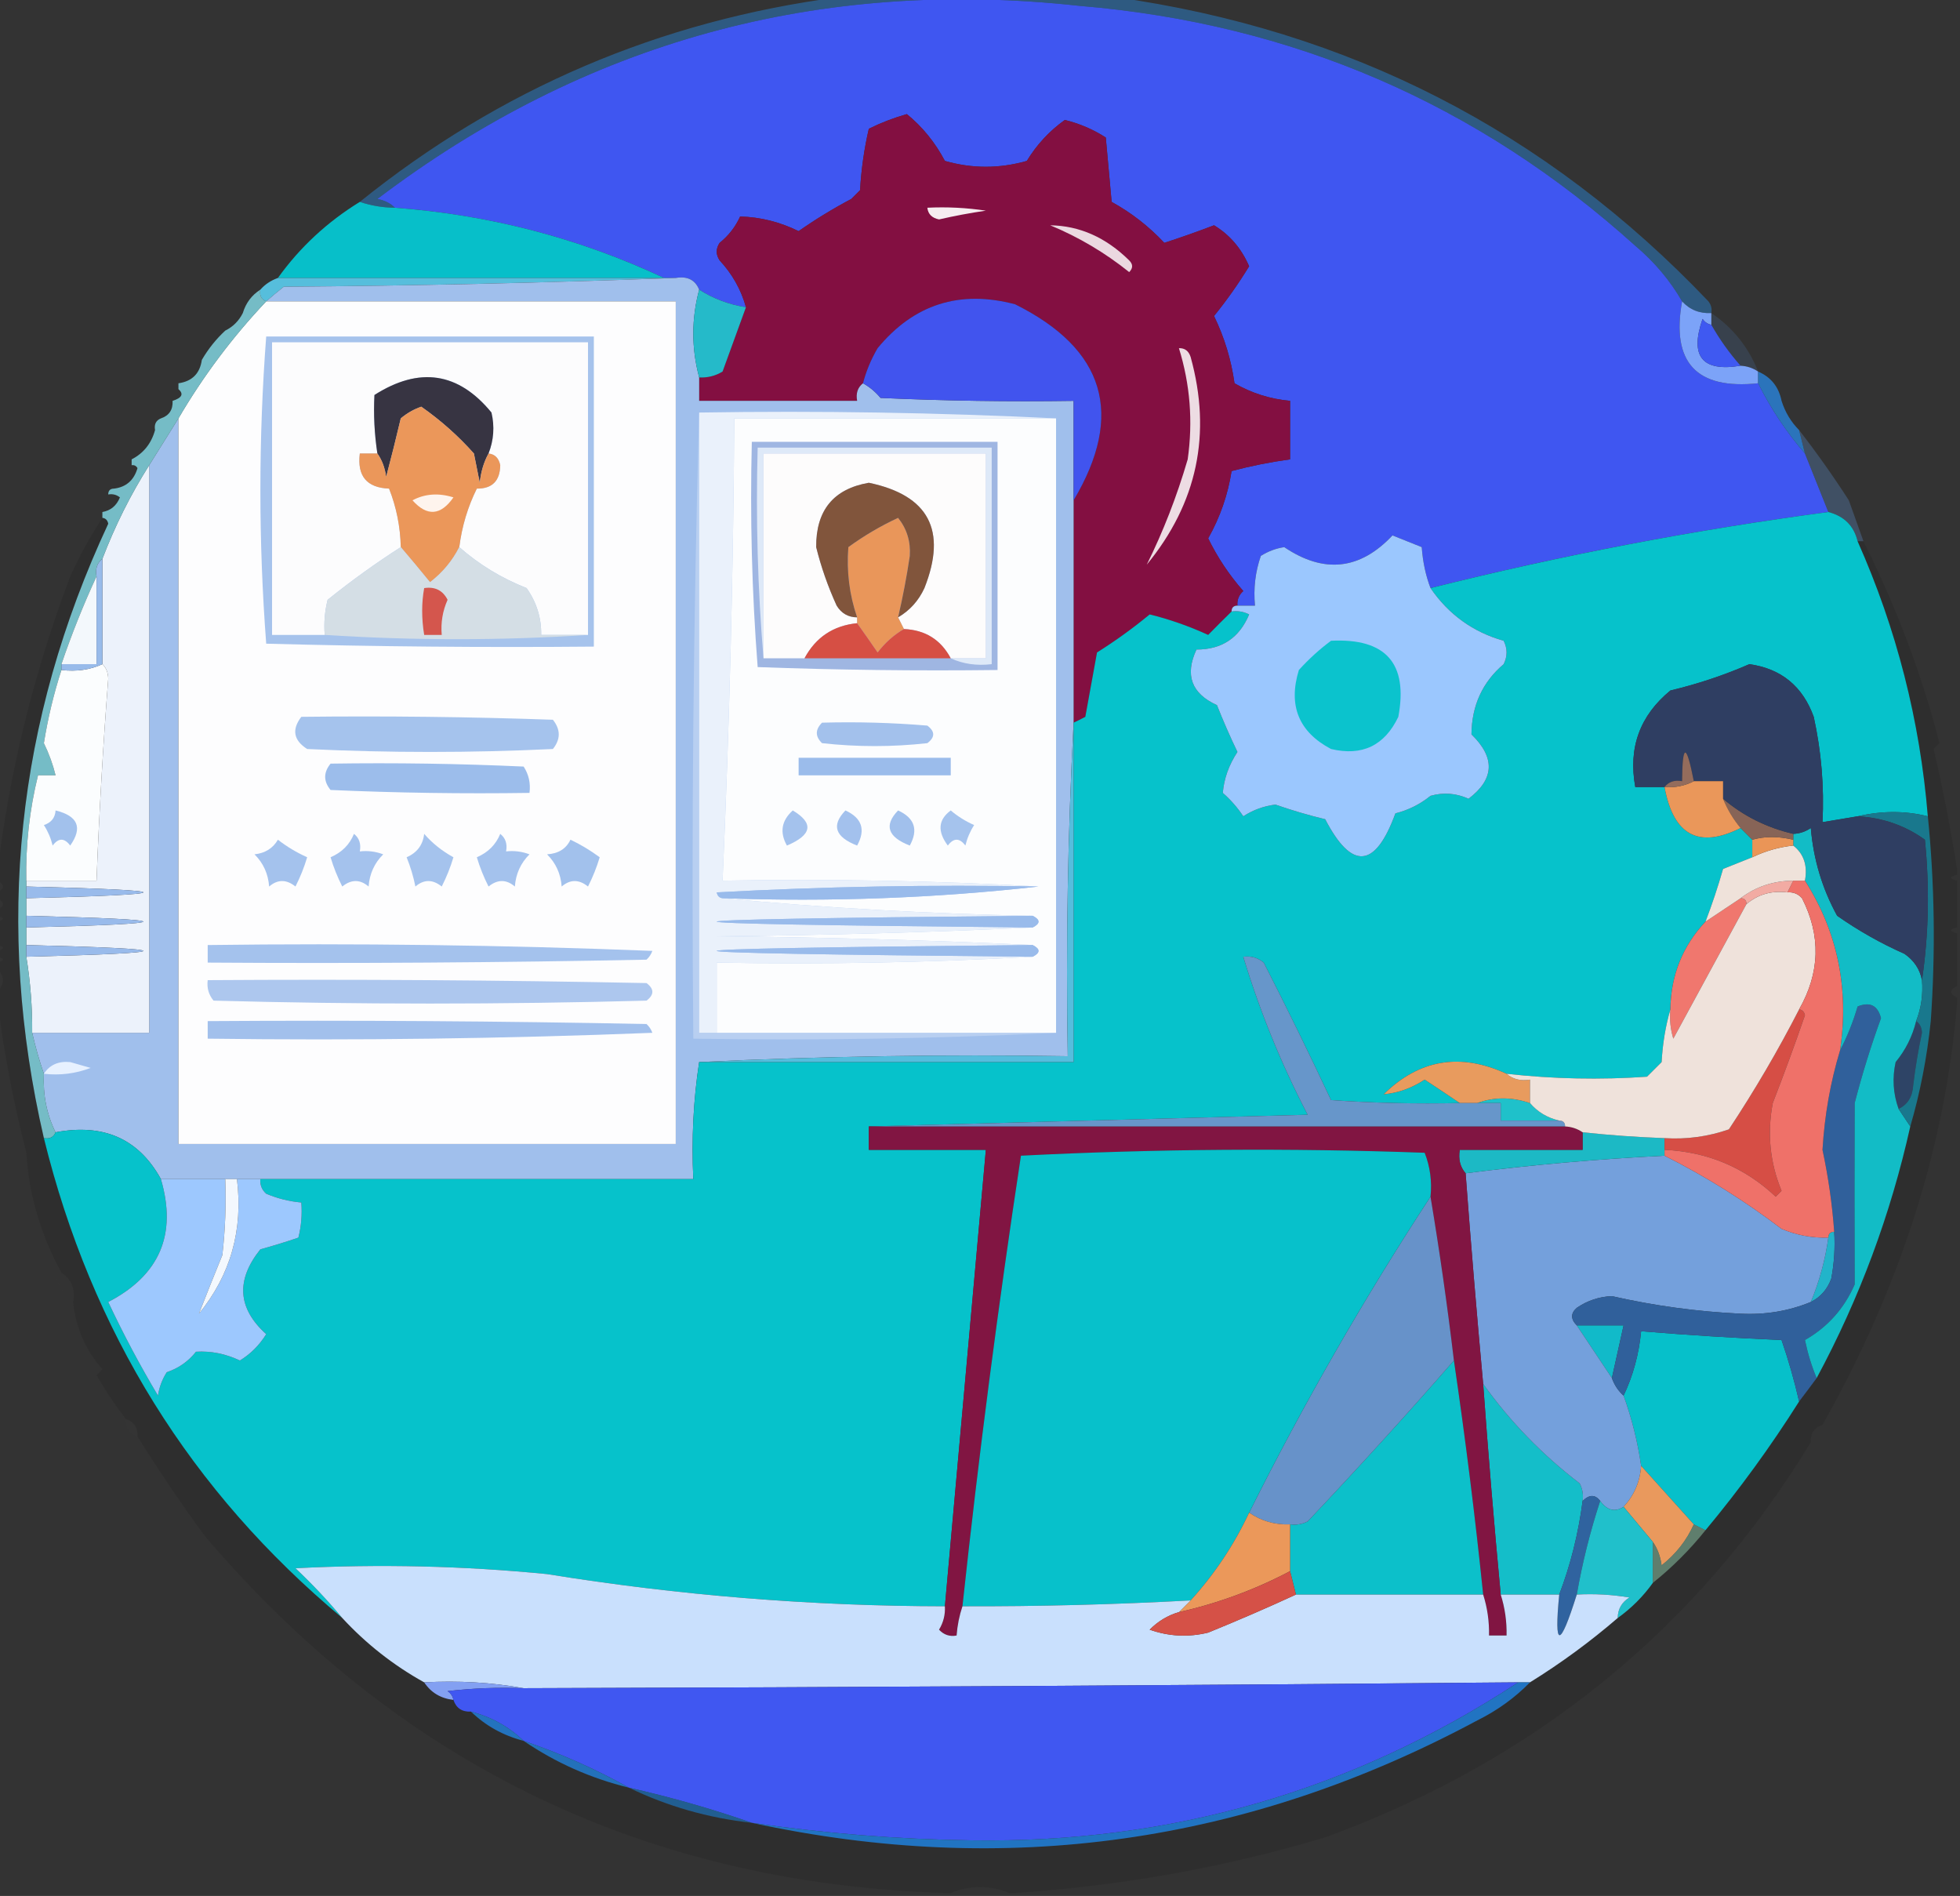 <?xml version="1.0" encoding="UTF-8"?>
<!DOCTYPE svg PUBLIC "-//W3C//DTD SVG 1.1//EN" "http://www.w3.org/Graphics/SVG/1.1/DTD/svg11.dtd">
<svg xmlns="http://www.w3.org/2000/svg" version="1.1" width="335px" height="324px" style="shape-rendering:geometricPrecision; text-rendering:geometricPrecision; image-rendering:optimizeQuality; fill-rule:evenodd; clip-rule:evenodd" xmlns:xlink="http://www.w3.org/1999/xlink">
<rect width="100%" height="100%" fill="#333333" stroke="none"/>
<g><path style="opacity:1" fill="#3f56f1" d="M 287.5,51.5 C 285.612,61.945 289.945,66.612 300.5,65.5C 302.673,69.852 305.34,73.852 308.5,77.5C 309.833,80.833 311.167,84.167 312.5,87.5C 289.61,90.545 266.943,94.878 244.5,100.5C 243.686,98.369 243.186,96.036 243,93.5C 241.333,92.833 239.667,92.167 238,91.5C 232.445,97.406 226.278,98.073 219.5,93.5C 218.062,93.719 216.729,94.219 215.5,95C 214.556,97.719 214.223,100.552 214.5,103.5C 213.5,103.5 212.5,103.5 211.5,103.5C 211.414,102.504 211.748,101.671 212.5,101C 210.093,98.261 208.093,95.261 206.5,92C 208.535,88.394 209.868,84.561 210.5,80.5C 213.789,79.626 217.123,78.96 220.5,78.5C 220.5,75.167 220.5,71.833 220.5,68.5C 217.101,68.193 213.934,67.193 211,65.5C 210.438,61.48 209.271,57.647 207.5,54C 209.68,51.316 211.68,48.483 213.5,45.5C 212.168,42.442 210.168,40.109 207.5,38.5C 204.674,39.58 201.841,40.58 199,41.5C 196.362,38.683 193.362,36.35 190,34.5C 189.667,30.833 189.333,27.167 189,23.5C 186.848,22.115 184.515,21.115 182,20.5C 179.392,22.35 177.225,24.684 175.5,27.5C 170.833,28.833 166.167,28.833 161.5,27.5C 159.827,24.337 157.66,21.671 155,19.5C 152.755,20.137 150.588,20.97 148.5,22C 147.707,25.411 147.207,28.911 147,32.5C 146.5,33 146,33.5 145.5,34C 142.344,35.672 139.344,37.505 136.5,39.5C 133.283,37.922 129.949,37.089 126.5,37C 125.696,38.771 124.529,40.271 123,41.5C 122.333,42.5 122.333,43.5 123,44.5C 125.157,46.817 126.657,49.484 127.5,52.5C 124.62,52.06 121.954,51.06 119.5,49.5C 118.817,47.824 117.483,47.157 115.5,47.5C 114.833,47.5 114.167,47.5 113.5,47.5C 99.002,40.708 83.668,36.708 67.5,35.5C 66.737,34.732 65.737,34.232 64.5,34C 99.966,7.13 139.966,-3.87 184.5,1C 220.885,4.033 252.552,17.7 279.5,42C 282.777,44.766 285.443,47.933 287.5,51.5 Z"/></g>
<g><path style="opacity:0.463" fill="#2988dc" d="M 143.5,-0.5 C 159.167,-0.5 174.833,-0.5 190.5,-0.5C 230.509,5.086 264.343,22.42 292,51.5C 292.464,52.094 292.631,52.761 292.5,53.5C 290.486,53.608 288.82,52.942 287.5,51.5C 285.443,47.933 282.777,44.766 279.5,42C 252.552,17.7 220.885,4.033 184.5,1C 139.966,-3.87 99.966,7.13 64.5,34C 65.737,34.232 66.737,34.732 67.5,35.5C 65.435,35.483 63.435,35.15 61.5,34.5C 85.473,15.186 112.806,3.519 143.5,-0.5 Z"/></g>
<g><path style="opacity:1" fill="#830f41" d="M 211.5,103.5 C 210.833,103.5 210.5,103.833 210.5,104.5C 209.173,105.8 207.84,107.133 206.5,108.5C 203.164,106.982 199.831,105.815 196.5,105C 193.64,107.36 190.64,109.527 187.5,111.5C 186.833,115.167 186.167,118.833 185.5,122.5C 184.817,122.863 184.15,123.196 183.5,123.5C 183.5,110.833 183.5,98.167 183.5,85.5C 192.224,70.832 188.891,59.666 173.5,52C 164.019,49.498 156.185,51.998 150,59.5C 148.878,61.407 148.045,63.407 147.5,65.5C 146.596,66.209 146.263,67.209 146.5,68.5C 137.5,68.5 128.5,68.5 119.5,68.5C 119.5,67.167 119.5,65.833 119.5,64.5C 120.93,64.579 122.264,64.246 123.5,63.5C 124.839,59.815 126.172,56.149 127.5,52.5C 126.657,49.484 125.157,46.817 123,44.5C 122.333,43.5 122.333,42.5 123,41.5C 124.529,40.271 125.696,38.771 126.5,37C 129.949,37.089 133.283,37.922 136.5,39.5C 139.344,37.505 142.344,35.672 145.5,34C 146,33.5 146.5,33 147,32.5C 147.207,28.911 147.707,25.411 148.5,22C 150.588,20.97 152.755,20.137 155,19.5C 157.66,21.671 159.827,24.337 161.5,27.5C 166.167,28.833 170.833,28.833 175.5,27.5C 177.225,24.684 179.392,22.35 182,20.5C 184.515,21.115 186.848,22.115 189,23.5C 189.333,27.167 189.667,30.833 190,34.5C 193.362,36.35 196.362,38.683 199,41.5C 201.841,40.58 204.674,39.58 207.5,38.5C 210.168,40.109 212.168,42.442 213.5,45.5C 211.68,48.483 209.68,51.316 207.5,54C 209.271,57.647 210.438,61.48 211,65.5C 213.934,67.193 217.101,68.193 220.5,68.5C 220.5,71.833 220.5,75.167 220.5,78.5C 217.123,78.96 213.789,79.626 210.5,80.5C 209.868,84.561 208.535,88.394 206.5,92C 208.093,95.261 210.093,98.261 212.5,101C 211.748,101.671 211.414,102.504 211.5,103.5 Z"/></g>
<g><path style="opacity:0.993" fill="#08c0ca" d="M 61.5,34.5 C 63.435,35.15 65.435,35.483 67.5,35.5C 83.668,36.708 99.002,40.708 113.5,47.5C 91.5,47.5 69.5,47.5 47.5,47.5C 51.248,42.273 55.915,37.939 61.5,34.5 Z"/></g>
<g><path style="opacity:1" fill="#f6edf0" d="M 158.5,35.5 C 161.85,35.335 165.183,35.502 168.5,36C 165.812,36.392 163.145,36.892 160.5,37.5C 159.287,37.253 158.62,36.586 158.5,35.5 Z"/></g>
<g><path style="opacity:1" fill="#ebd8e0" d="M 179.5,38.5 C 184.519,38.576 189.019,40.576 193,44.5C 193.667,45.167 193.667,45.833 193,46.5C 188.854,43.176 184.354,40.51 179.5,38.5 Z"/></g>
<g><path style="opacity:1" fill="#56bedc" d="M 47.5,47.5 C 69.5,47.5 91.5,47.5 113.5,47.5C 114.167,47.5 114.833,47.5 115.5,47.5C 93.337,48.332 71.004,48.832 48.5,49C 47.429,49.852 46.429,50.685 45.5,51.5C 44.662,51.158 44.328,50.492 44.5,49.5C 45.291,48.599 46.291,47.932 47.5,47.5 Z"/></g>
<g><path style="opacity:1" fill="#a0bfec" d="M 115.5,47.5 C 117.483,47.157 118.817,47.824 119.5,49.5C 118.167,54.5 118.167,59.5 119.5,64.5C 119.5,65.833 119.5,67.167 119.5,68.5C 128.5,68.5 137.5,68.5 146.5,68.5C 146.263,67.209 146.596,66.209 147.5,65.5C 148.627,66.122 149.627,66.955 150.5,68C 161.495,68.5 172.495,68.666 183.5,68.5C 183.5,74.167 183.5,79.833 183.5,85.5C 183.5,98.167 183.5,110.833 183.5,123.5C 182.503,142.326 182.17,161.326 182.5,180.5C 161.327,180.169 140.327,180.503 119.5,181.5C 118.509,187.979 118.176,194.646 118.5,201.5C 93.833,201.5 69.167,201.5 44.5,201.5C 43.167,201.5 41.833,201.5 40.5,201.5C 39.833,201.5 39.167,201.5 38.5,201.5C 34.833,201.5 31.167,201.5 27.5,201.5C 23.718,194.62 17.718,191.953 9.5,193.5C 7.989,190.456 7.322,187.122 7.5,183.5C 6.732,181.285 6.065,178.952 5.5,176.5C 12.167,176.5 18.833,176.5 25.5,176.5C 25.5,144.167 25.5,111.833 25.5,79.5C 27.181,76.797 28.847,74.13 30.5,71.5C 30.5,112.833 30.5,154.167 30.5,195.5C 58.833,195.5 87.167,195.5 115.5,195.5C 115.5,147.5 115.5,99.5 115.5,51.5C 92.167,51.5 68.833,51.5 45.5,51.5C 46.429,50.685 47.429,49.852 48.5,49C 71.004,48.832 93.337,48.332 115.5,47.5 Z"/></g>
<g><path style="opacity:1" fill="#25bac9" d="M 119.5,49.5 C 121.954,51.06 124.62,52.06 127.5,52.5C 126.172,56.149 124.839,59.815 123.5,63.5C 122.264,64.246 120.93,64.579 119.5,64.5C 118.167,59.5 118.167,54.5 119.5,49.5 Z"/></g>
<g><path style="opacity:1" fill="#fdfdfe" d="M 45.5,51.5 C 68.833,51.5 92.167,51.5 115.5,51.5C 115.5,99.5 115.5,147.5 115.5,195.5C 87.167,195.5 58.833,195.5 30.5,195.5C 30.5,154.167 30.5,112.833 30.5,71.5C 34.731,64.268 39.731,57.601 45.5,51.5 Z"/></g>
<g><path style="opacity:1" fill="#4154ee" d="M 183.5,85.5 C 183.5,79.833 183.5,74.167 183.5,68.5C 172.495,68.666 161.495,68.5 150.5,68C 149.627,66.955 148.627,66.122 147.5,65.5C 148.045,63.407 148.878,61.407 150,59.5C 156.185,51.998 164.019,49.498 173.5,52C 188.891,59.666 192.224,70.832 183.5,85.5 Z"/></g>
<g><path style="opacity:1" fill="#7ca3f8" d="M 287.5,51.5 C 288.82,52.942 290.486,53.608 292.5,53.5C 292.5,54.167 292.5,54.833 292.5,55.5C 291.883,55.389 291.383,55.056 291,54.5C 288.768,60.911 290.935,63.578 297.5,62.5C 298.609,62.557 299.609,62.89 300.5,63.5C 300.5,64.167 300.5,64.833 300.5,65.5C 289.945,66.612 285.612,61.945 287.5,51.5 Z"/></g>
<g><path style="opacity:0.004" fill="#292929" d="M 41.5,53.5 C 40.833,54.833 39.833,55.833 38.5,56.5C 38.5,54.5 39.5,53.5 41.5,53.5 Z"/></g>
<g><path style="opacity:1" fill="#3f59f1" d="M 292.5,55.5 C 293.921,58.009 295.588,60.343 297.5,62.5C 290.935,63.578 288.768,60.911 291,54.5C 291.383,55.056 291.883,55.389 292.5,55.5 Z"/></g>
<g><path style="opacity:0.196" fill="#4e7fba" d="M 292.5,53.5 C 296.198,56.014 298.864,59.347 300.5,63.5C 299.609,62.89 298.609,62.557 297.5,62.5C 295.588,60.343 293.921,58.009 292.5,55.5C 292.5,54.833 292.5,54.167 292.5,53.5 Z"/></g>
<g><path style="opacity:1" fill="#a6c3ec" d="M 45.5,57.5 C 64.167,57.5 82.833,57.5 101.5,57.5C 101.5,75.167 101.5,92.833 101.5,110.5C 82.83,110.667 64.164,110.5 45.5,110C 44.173,92.5 44.173,75 45.5,57.5 Z"/></g>
<g><path style="opacity:1" fill="#fcfcfd" d="M 100.5,108.5 C 97.833,108.5 95.167,108.5 92.5,108.5C 92.54,105.575 91.707,102.909 90,100.5C 85.71,98.806 81.877,96.472 78.5,93.5C 78.949,89.952 79.949,86.619 81.5,83.5C 84.121,83.523 85.455,82.189 85.5,79.5C 85.253,78.287 84.586,77.62 83.5,77.5C 84.39,75.218 84.556,72.885 84,70.5C 78.349,63.609 71.682,62.609 64,67.5C 63.828,70.826 63.995,74.159 64.5,77.5C 63.5,77.5 62.5,77.5 61.5,77.5C 61.019,81.349 62.686,83.349 66.5,83.5C 67.758,86.694 68.424,90.027 68.5,93.5C 64.239,96.225 60.073,99.225 56,102.5C 55.505,104.473 55.338,106.473 55.5,108.5C 52.5,108.5 49.5,108.5 46.5,108.5C 46.5,91.833 46.5,75.167 46.5,58.5C 64.5,58.5 82.5,58.5 100.5,58.5C 100.5,75.167 100.5,91.833 100.5,108.5 Z"/></g>
<g><path style="opacity:0.005" fill="#161616" d="M 34.5,61.5 C 34.167,63.833 32.833,65.167 30.5,65.5C 31.5,63.833 32.833,62.5 34.5,61.5 Z"/></g>
<g><path style="opacity:1" fill="#373442" d="M 83.5,77.5 C 82.698,78.952 82.198,80.618 82,82.5C 81.667,80.833 81.333,79.167 81,77.5C 78.337,74.507 75.337,71.84 72,69.5C 70.715,69.95 69.548,70.617 68.5,71.5C 67.713,74.848 66.879,78.181 66,81.5C 65.79,79.942 65.29,78.609 64.5,77.5C 63.995,74.159 63.828,70.826 64,67.5C 71.682,62.609 78.349,63.609 84,70.5C 84.556,72.885 84.39,75.218 83.5,77.5 Z"/></g>
<g><path style="opacity:0.007" fill="#000000" d="M 30.5,66.5 C 31.439,67.327 31.105,67.994 29.5,68.5C 29.328,67.508 29.662,66.842 30.5,66.5 Z"/></g>
<g><path style="opacity:0.008" fill="#383838" d="M 29.5,68.5 C 29.573,70.027 28.906,71.027 27.5,71.5C 27.427,69.973 28.094,68.973 29.5,68.5 Z"/></g>
<g><path style="opacity:0.005" fill="#1b1b1b" d="M 304.5,68.5 C 306.727,69.401 307.727,71.067 307.5,73.5C 306.11,72.101 305.11,70.434 304.5,68.5 Z"/></g>
<g><path style="opacity:1" fill="#eb975a" d="M 83.5,77.5 C 84.586,77.62 85.253,78.287 85.5,79.5C 85.455,82.189 84.121,83.523 81.5,83.5C 79.949,86.619 78.949,89.952 78.5,93.5C 77.318,95.838 75.652,97.838 73.5,99.5C 71.815,97.429 70.148,95.429 68.5,93.5C 68.424,90.027 67.758,86.694 66.5,83.5C 62.686,83.349 61.019,81.349 61.5,77.5C 62.5,77.5 63.5,77.5 64.5,77.5C 65.29,78.609 65.79,79.942 66,81.5C 66.879,78.181 67.713,74.848 68.5,71.5C 69.548,70.617 70.715,69.95 72,69.5C 75.337,71.84 78.337,74.507 81,77.5C 81.333,79.167 81.667,80.833 82,82.5C 82.198,80.618 82.698,78.952 83.5,77.5 Z"/></g>
<g><path style="opacity:1" fill="#b8cff1" d="M 119.5,70.5 C 119.5,105.833 119.5,141.167 119.5,176.5C 120.5,176.5 121.5,176.5 122.5,176.5C 141.833,176.5 161.167,176.5 180.5,176.5C 160.007,177.497 139.34,177.831 118.5,177.5C 118.168,141.663 118.502,105.996 119.5,70.5 Z"/></g>
<g><path style="opacity:1" fill="#eaf1fb" d="M 119.5,70.5 C 140.007,70.169 160.34,70.503 180.5,71.5C 162.167,71.5 143.833,71.5 125.5,71.5C 125.339,97.848 124.672,124.181 123.5,150.5C 141.674,150.17 159.674,150.503 177.5,151.5C 159.155,151.167 140.821,151.5 122.5,152.5C 122.624,153.107 122.957,153.44 123.5,153.5C 140.976,155.162 158.643,156.162 176.5,156.5C 104.5,157.167 104.5,157.833 176.5,158.5C 158.671,159.332 140.671,159.832 122.5,160C 140.671,160.168 158.671,160.668 176.5,161.5C 104.5,162.167 104.5,162.833 176.5,163.5C 158.674,164.497 140.674,164.83 122.5,164.5C 122.5,168.5 122.5,172.5 122.5,176.5C 121.5,176.5 120.5,176.5 119.5,176.5C 119.5,141.167 119.5,105.833 119.5,70.5 Z"/></g>
<g><path style="opacity:1" fill="#fcfdfe" d="M 180.5,71.5 C 180.5,106.5 180.5,141.5 180.5,176.5C 161.167,176.5 141.833,176.5 122.5,176.5C 122.5,172.5 122.5,168.5 122.5,164.5C 140.674,164.83 158.674,164.497 176.5,163.5C 177.833,162.833 177.833,162.167 176.5,161.5C 158.671,160.668 140.671,160.168 122.5,160C 140.671,159.832 158.671,159.332 176.5,158.5C 177.833,157.833 177.833,157.167 176.5,156.5C 158.643,156.162 140.976,155.162 123.5,153.5C 141.864,154.153 159.864,153.487 177.5,151.5C 159.674,150.503 141.674,150.17 123.5,150.5C 124.672,124.181 125.339,97.848 125.5,71.5C 143.833,71.5 162.167,71.5 180.5,71.5 Z"/></g>
<g><path style="opacity:0.937" fill="#2b79c4" d="M 300.5,63.5 C 302.688,64.444 304.021,66.111 304.5,68.5C 305.11,70.434 306.11,72.101 307.5,73.5C 307.833,74.833 308.167,76.167 308.5,77.5C 305.34,73.852 302.673,69.852 300.5,65.5C 300.5,64.833 300.5,64.167 300.5,63.5 Z"/></g>
<g><path style="opacity:1" fill="#eddce3" d="M 201.5,59.5 C 202.497,59.47 203.164,59.97 203.5,61C 207.137,74.147 204.637,85.98 196,96.5C 198.807,90.853 201.141,84.853 203,78.5C 203.918,72.021 203.418,65.688 201.5,59.5 Z"/></g>
<g><path style="opacity:0.007" fill="#131313" d="M 26.5,73.5 C 25.864,75.795 24.531,77.461 22.5,78.5C 23.08,76.251 24.413,74.585 26.5,73.5 Z"/></g>
<g><path style="opacity:0.009" fill="#000000" d="M 22.5,79.5 C 22.938,79.435 23.272,79.601 23.5,80C 22.897,82.071 21.564,83.238 19.5,83.5C 20.512,82.128 21.512,80.795 22.5,79.5 Z"/></g>
<g><path style="opacity:1" fill="#ecf2fb" d="M 25.5,79.5 C 25.5,111.833 25.5,144.167 25.5,176.5C 18.833,176.5 12.167,176.5 5.5,176.5C 5.533,172.131 5.2,167.798 4.5,163.5C 31.167,162.833 31.167,162.167 4.5,161.5C 4.5,160.5 4.5,159.5 4.5,158.5C 31.167,157.833 31.167,157.167 4.5,156.5C 4.5,155.5 4.5,154.5 4.5,153.5C 31.167,152.833 31.167,152.167 4.5,151.5C 4.5,151.167 4.5,150.833 4.5,150.5C 8.5,150.5 12.5,150.5 16.5,150.5C 16.94,138.983 17.607,127.483 18.5,116C 18.472,114.93 18.139,114.097 17.5,113.5C 17.5,107.5 17.5,101.5 17.5,95.5C 19.659,89.849 22.326,84.516 25.5,79.5 Z"/></g>
<g><path style="opacity:0.514" fill="#4d6b92" d="M 307.5,73.5 C 310.47,77.32 313.304,81.32 316,85.5C 316.847,87.854 317.68,90.188 318.5,92.5C 318.167,92.5 317.833,92.5 317.5,92.5C 316.867,89.866 315.2,88.2 312.5,87.5C 311.167,84.167 309.833,80.833 308.5,77.5C 308.167,76.167 307.833,74.833 307.5,73.5 Z"/></g>
<g><path style="opacity:0.009" fill="#2f2f2f" d="M 18.5,84.5 C 19.239,84.369 19.906,84.536 20.5,85C 19.922,86.417 18.922,87.25 17.5,87.5C 17.557,86.391 17.89,85.391 18.5,84.5 Z"/></g>
<g><path style="opacity:1" fill="#fef4ed" d="M 70.5,85.5 C 72.628,84.371 74.962,84.204 77.5,85C 75.326,88.121 72.993,88.288 70.5,85.5 Z"/></g>
<g><path style="opacity:0.878" fill="#7ecfda" d="M 44.5,49.5 C 44.328,50.492 44.662,51.158 45.5,51.5C 39.731,57.601 34.731,64.268 30.5,71.5C 28.847,74.13 27.181,76.797 25.5,79.5C 22.326,84.516 19.659,89.849 17.5,95.5C 16.596,96.209 16.263,97.209 16.5,98.5C 14.268,103.314 12.268,108.314 10.5,113.5C 10.5,113.833 10.5,114.167 10.5,114.5C 9.185,118.569 8.185,122.736 7.5,127C 8.378,128.8 9.045,130.633 9.5,132.5C 8.5,132.5 7.5,132.5 6.5,132.5C 5.043,138.4 4.377,144.4 4.5,150.5C 4.5,150.833 4.5,151.167 4.5,151.5C 4.5,152.167 4.5,152.833 4.5,153.5C 4.5,154.5 4.5,155.5 4.5,156.5C 4.5,157.167 4.5,157.833 4.5,158.5C 4.5,159.5 4.5,160.5 4.5,161.5C 4.5,162.167 4.5,162.833 4.5,163.5C 5.2,167.798 5.533,172.131 5.5,176.5C 6.065,178.952 6.732,181.285 7.5,183.5C 7.322,187.122 7.989,190.456 9.5,193.5C 9.158,194.338 8.492,194.672 7.5,194.5C -0.894,158.204 2.773,123.204 18.5,89.5C 18.376,88.893 18.043,88.56 17.5,88.5C 17.5,88.167 17.5,87.833 17.5,87.5C 18.922,87.25 19.922,86.417 20.5,85C 19.906,84.536 19.239,84.369 18.5,84.5C 18.5,83.833 18.833,83.5 19.5,83.5C 21.564,83.238 22.897,82.071 23.5,80C 23.272,79.601 22.938,79.435 22.5,79.5C 22.5,79.167 22.5,78.833 22.5,78.5C 24.531,77.461 25.864,75.795 26.5,73.5C 26.328,72.508 26.662,71.842 27.5,71.5C 28.906,71.027 29.573,70.027 29.5,68.5C 31.105,67.994 31.439,67.327 30.5,66.5C 30.5,66.167 30.5,65.833 30.5,65.5C 32.833,65.167 34.167,63.833 34.5,61.5C 35.604,59.611 36.937,57.945 38.5,56.5C 39.833,55.833 40.833,54.833 41.5,53.5C 42.026,51.77 43.026,50.436 44.5,49.5 Z"/></g>
<g><path style="opacity:1" fill="#06c2cb" d="M 312.5,87.5 C 315.2,88.2 316.867,89.866 317.5,92.5C 324.16,107.473 328.16,123.14 329.5,139.5C 325.648,138.536 321.648,138.536 317.5,139.5C 315.5,139.833 313.5,140.167 311.5,140.5C 311.804,134.423 311.304,128.423 310,122.5C 308.108,117.27 304.441,114.27 299,113.5C 294.683,115.383 290.183,116.883 285.5,118C 280.274,122.292 278.274,127.792 279.5,134.5C 281.167,134.5 282.833,134.5 284.5,134.5C 286.008,142.745 290.341,145.078 297.5,141.5C 298.167,142.167 298.833,142.833 299.5,143.5C 299.5,144.5 299.5,145.5 299.5,146.5C 297.862,147.159 296.195,147.826 294.5,148.5C 293.623,151.565 292.623,154.565 291.5,157.5C 287.575,161.689 285.575,166.689 285.5,172.5C 284.681,175.305 284.181,178.305 284,181.5C 283.167,182.333 282.333,183.167 281.5,184C 273.485,184.558 265.485,184.391 257.5,183.5C 249.605,179.859 242.605,181.025 236.5,187C 238.937,186.797 241.271,185.963 243.5,184.5C 245.565,185.857 247.565,187.19 249.5,188.5C 242.159,188.666 234.826,188.5 227.5,188C 223.795,180.09 219.961,172.256 216,164.5C 214.989,163.663 213.822,163.33 212.5,163.5C 215.309,172.793 218.975,181.793 223.5,190.5C 198.337,191.167 173.337,191.833 148.5,192.5C 148.5,193.833 148.5,195.167 148.5,196.5C 155.167,196.5 161.833,196.5 168.5,196.5C 166.167,222.498 163.833,248.498 161.5,274.5C 138.682,274.473 116.016,272.64 93.5,269C 79.191,267.592 64.858,267.259 50.5,268C 53.371,270.703 56.038,273.536 58.5,276.5C 32.633,254.908 15.633,227.574 7.5,194.5C 8.492,194.672 9.158,194.338 9.5,193.5C 17.718,191.953 23.718,194.62 27.5,201.5C 30.282,210.94 27.282,217.94 18.5,222.5C 21.079,227.992 23.912,233.325 27,238.5C 27.219,237.062 27.719,235.729 28.5,234.5C 30.517,233.826 32.183,232.659 33.5,231C 36.063,230.846 38.563,231.346 41,232.5C 42.82,231.396 44.32,229.896 45.5,228C 40.617,223.595 40.284,218.762 44.5,213.5C 46.709,212.894 48.876,212.227 51,211.5C 51.495,209.527 51.662,207.527 51.5,205.5C 49.436,205.313 47.436,204.813 45.5,204C 44.748,203.329 44.414,202.496 44.5,201.5C 69.167,201.5 93.833,201.5 118.5,201.5C 118.176,194.646 118.509,187.979 119.5,181.5C 140.833,181.5 162.167,181.5 183.5,181.5C 183.5,162.167 183.5,142.833 183.5,123.5C 184.15,123.196 184.817,122.863 185.5,122.5C 186.167,118.833 186.833,115.167 187.5,111.5C 190.64,109.527 193.64,107.36 196.5,105C 199.831,105.815 203.164,106.982 206.5,108.5C 207.84,107.133 209.173,105.8 210.5,104.5C 211.552,104.351 212.552,104.517 213.5,105C 211.826,109.011 208.826,111.011 204.5,111C 202.474,115.357 203.641,118.524 208,120.5C 209.069,123.208 210.236,125.875 211.5,128.5C 210.037,130.729 209.203,133.063 209,135.5C 210.353,136.685 211.52,138.019 212.5,139.5C 214.183,138.408 216.016,137.741 218,137.5C 220.782,138.472 223.615,139.305 226.5,140C 231.057,148.762 235.057,148.429 238.5,139C 240.725,138.439 242.725,137.439 244.5,136C 246.713,135.374 248.88,135.541 251,136.5C 255.434,133.148 255.6,129.481 251.5,125.5C 251.548,120.57 253.381,116.57 257,113.5C 257.667,112.167 257.667,110.833 257,109.5C 251.777,108.027 247.61,105.027 244.5,100.5C 266.943,94.878 289.61,90.545 312.5,87.5 Z"/></g>
<g><path style="opacity:1" fill="#9bc7fe" d="M 244.5,100.5 C 247.61,105.027 251.777,108.027 257,109.5C 257.667,110.833 257.667,112.167 257,113.5C 253.381,116.57 251.548,120.57 251.5,125.5C 255.6,129.481 255.434,133.148 251,136.5C 248.88,135.541 246.713,135.374 244.5,136C 242.725,137.439 240.725,138.439 238.5,139C 235.057,148.429 231.057,148.762 226.5,140C 223.615,139.305 220.782,138.472 218,137.5C 216.016,137.741 214.183,138.408 212.5,139.5C 211.52,138.019 210.353,136.685 209,135.5C 209.203,133.063 210.037,130.729 211.5,128.5C 210.236,125.875 209.069,123.208 208,120.5C 203.641,118.524 202.474,115.357 204.5,111C 208.826,111.011 211.826,109.011 213.5,105C 212.552,104.517 211.552,104.351 210.5,104.5C 210.5,103.833 210.833,103.5 211.5,103.5C 212.5,103.5 213.5,103.5 214.5,103.5C 214.223,100.552 214.556,97.719 215.5,95C 216.729,94.219 218.062,93.719 219.5,93.5C 226.278,98.073 232.445,97.406 238,91.5C 239.667,92.167 241.333,92.833 243,93.5C 243.186,96.036 243.686,98.369 244.5,100.5 Z"/></g>
<g><path style="opacity:1" fill="#9fb6e2" d="M 128.5,75.5 C 142.5,75.5 156.5,75.5 170.5,75.5C 170.5,88.5 170.5,101.5 170.5,114.5C 156.829,114.667 143.163,114.5 129.5,114C 128.511,101.246 128.178,88.413 128.5,75.5 Z"/></g>
<g><path style="opacity:1" fill="#dee9f8" d="M 162.5,112.5 C 164.5,112.5 166.5,112.5 168.5,112.5C 168.5,100.833 168.5,89.167 168.5,77.5C 155.833,77.5 143.167,77.5 130.5,77.5C 130.5,89.167 130.5,100.833 130.5,112.5C 129.505,100.678 129.172,88.678 129.5,76.5C 142.833,76.5 156.167,76.5 169.5,76.5C 169.5,88.833 169.5,101.167 169.5,113.5C 166.941,113.802 164.607,113.468 162.5,112.5 Z"/></g>
<g><path style="opacity:1" fill="#fdfcfc" d="M 162.5,112.5 C 160.807,109.318 158.141,107.652 154.5,107.5C 154.167,106.833 153.833,106.167 153.5,105.5C 155.504,104.327 157.004,102.66 158,100.5C 161.904,90.638 158.738,84.638 148.5,82.5C 142.457,83.549 139.457,87.215 139.5,93.5C 140.334,96.876 141.501,100.21 143,103.5C 143.816,104.823 144.983,105.489 146.5,105.5C 146.5,105.833 146.5,106.167 146.5,106.5C 142.427,106.908 139.427,108.908 137.5,112.5C 135.167,112.5 132.833,112.5 130.5,112.5C 130.5,100.833 130.5,89.167 130.5,77.5C 143.167,77.5 155.833,77.5 168.5,77.5C 168.5,89.167 168.5,100.833 168.5,112.5C 166.5,112.5 164.5,112.5 162.5,112.5 Z"/></g>
<g><path style="opacity:1" fill="#e9965a" d="M 153.5,105.5 C 153.833,106.167 154.167,106.833 154.5,107.5C 152.807,108.475 151.307,109.808 150,111.5C 148.811,109.767 147.644,108.1 146.5,106.5C 146.5,106.167 146.5,105.833 146.5,105.5C 145.175,101.642 144.675,97.642 145,93.5C 147.675,91.554 150.508,89.887 153.5,88.5C 154.993,90.364 155.66,92.53 155.5,95C 154.975,98.541 154.308,102.041 153.5,105.5 Z"/></g>
<g><path style="opacity:1" fill="#81553c" d="M 153.5,105.5 C 154.308,102.041 154.975,98.541 155.5,95C 155.66,92.53 154.993,90.364 153.5,88.5C 150.508,89.887 147.675,91.554 145,93.5C 144.675,97.642 145.175,101.642 146.5,105.5C 144.983,105.489 143.816,104.823 143,103.5C 141.501,100.21 140.334,96.876 139.5,93.5C 139.457,87.215 142.457,83.549 148.5,82.5C 158.738,84.638 161.904,90.638 158,100.5C 157.004,102.66 155.504,104.327 153.5,105.5 Z"/></g>
<g><path style="opacity:0.016" fill="#757575" d="M 10.5,217.5 C 12.213,218.635 12.88,220.302 12.5,222.5C 11.053,221.378 10.053,219.878 9.5,218C 9.728,217.601 10.062,217.435 10.5,217.5 Z"/></g>
<g><path style="opacity:0.004" fill="#fefffe" d="M 21.5,242.5 C 22.906,242.973 23.573,243.973 23.5,245.5C 22.094,245.027 21.427,244.027 21.5,242.5 Z"/></g>
<g><path style="opacity:0.004" fill="#e4e4e4" d="M 311.5,243.5 C 311.573,245.027 310.906,246.027 309.5,246.5C 309.427,244.973 310.094,243.973 311.5,243.5 Z"/></g>
<g><path style="opacity:0.13" fill="#131414" d="M 17.5,88.5 C 18.043,88.56 18.376,88.893 18.5,89.5C 2.773,123.204 -0.894,158.204 7.5,194.5C 15.633,227.574 32.633,254.908 58.5,276.5C 62.587,280.922 67.254,284.589 72.5,287.5C 73.659,289.25 75.326,290.25 77.5,290.5C 77.973,291.906 78.973,292.573 80.5,292.5C 83.008,294.924 86.008,296.59 89.5,297.5C 94.971,301.233 100.97,303.899 107.5,305.5C 114.058,308.682 121.058,310.682 128.5,311.5C 171.879,320.909 213.212,315.076 252.5,294C 255.921,292.301 258.921,290.135 261.5,287.5C 266.762,284.244 271.762,280.578 276.5,276.5C 278.833,274.833 280.833,272.833 282.5,270.5C 285.833,267.833 288.833,264.833 291.5,261.5C 297.332,254.491 302.665,247.158 307.5,239.5C 308.488,238.205 309.488,236.872 310.5,235.5C 317.801,221.933 323.135,207.599 326.5,192.5C 328.187,186.736 329.353,180.736 330,174.5C 330.826,162.659 330.659,150.993 329.5,139.5C 328.16,123.14 324.16,107.473 317.5,92.5C 317.833,92.5 318.167,92.5 318.5,92.5C 324.171,103.831 328.504,115.331 331.5,127C 331.167,127.333 330.833,127.667 330.5,128C 332.099,134.876 333.432,141.709 334.5,148.5C 334.5,148.833 334.5,149.167 334.5,149.5C 333.167,149.833 333.167,150.167 334.5,150.5C 334.5,153.167 334.5,155.833 334.5,158.5C 333.167,158.833 333.167,159.167 334.5,159.5C 334.5,162.5 334.5,165.5 334.5,168.5C 333.167,169.167 333.167,169.833 334.5,170.5C 334.5,170.833 334.5,171.167 334.5,171.5C 332.47,195.957 324.803,219.957 311.5,243.5C 310.094,243.973 309.427,244.973 309.5,246.5C 290.066,278.37 262.399,300.87 226.5,314C 209.347,319.127 191.681,322.294 173.5,323.5C 173.167,323.5 172.833,323.5 172.5,323.5C 169.167,322.167 165.833,322.167 162.5,323.5C 162.167,323.5 161.833,323.5 161.5,323.5C 110.477,321.908 68.31,301.574 35,262.5C 30.945,256.952 27.112,251.285 23.5,245.5C 23.573,243.973 22.906,242.973 21.5,242.5C 19.598,240.038 17.931,237.538 16.5,235C 16.833,234.667 17.167,234.333 17.5,234C 14.603,230.706 12.936,226.872 12.5,222.5C 12.88,220.302 12.213,218.635 10.5,217.5C 6.919,210.945 4.919,204.112 4.5,197C 2.227,188.184 0.56,179.351 -0.5,170.5C -0.5,170.167 -0.5,169.833 -0.5,169.5C 0.833,168.167 0.833,166.833 -0.5,165.5C -0.5,165.167 -0.5,164.833 -0.5,164.5C 0.833,164.167 0.833,163.833 -0.5,163.5C -0.5,163.167 -0.5,162.833 -0.5,162.5C 0.833,162.167 0.833,161.833 -0.5,161.5C -0.5,160.167 -0.5,158.833 -0.5,157.5C 0.833,157.167 0.833,156.833 -0.5,156.5C -0.5,156.167 -0.5,155.833 -0.5,155.5C 0.833,154.833 0.833,154.167 -0.5,153.5C -0.5,153.167 -0.5,152.833 -0.5,152.5C 0.833,151.833 0.833,151.167 -0.5,150.5C -0.5,150.167 -0.5,149.833 -0.5,149.5C 1.552,132.099 5.718,115.099 12,98.5C 13.622,94.912 15.455,91.579 17.5,88.5 Z"/></g>
<g><path style="opacity:1" fill="#14bec9" d="M 253.5,236.5 C 258.098,242.933 263.598,248.599 270,253.5C 270.483,254.448 270.649,255.448 270.5,256.5C 269.768,262.095 268.435,267.429 266.5,272.5C 263.167,272.5 259.833,272.5 256.5,272.5C 255.368,260.513 254.368,248.513 253.5,236.5 Z"/></g>
<g><path style="opacity:1" fill="#06c0ca" d="M 307.5,239.5 C 302.665,247.158 297.332,254.491 291.5,261.5C 290.833,261.167 290.167,260.833 289.5,260.5C 286.5,257.167 283.5,253.833 280.5,250.5C 279.905,246.385 278.905,242.385 277.5,238.5C 279.118,235.112 280.118,231.446 280.5,227.5C 288.481,228.157 296.481,228.657 304.5,229C 305.69,232.456 306.69,235.956 307.5,239.5 Z"/></g>
<g><path style="opacity:1" fill="#11bac9" d="M 269.5,226.5 C 272.167,226.5 274.833,226.5 277.5,226.5C 276.833,229.5 276.167,232.5 275.5,235.5C 273.507,232.505 271.507,229.505 269.5,226.5 Z"/></g>
<g><path style="opacity:1" fill="#21b4ca" d="M 313.5,210.5 C 313.664,213.187 313.497,215.854 313,218.5C 312.34,220.324 311.173,221.657 309.5,222.5C 310.965,218.976 311.965,215.309 312.5,211.5C 312.5,210.833 312.833,210.5 313.5,210.5 Z"/></g>
<g><path style="opacity:1" fill="#9dc8fe" d="M 27.5,201.5 C 31.167,201.5 34.833,201.5 38.5,201.5C 38.666,205.846 38.499,210.179 38,214.5C 36.581,217.974 35.248,221.307 34,224.5C 39.415,217.853 41.581,210.187 40.5,201.5C 41.833,201.5 43.167,201.5 44.5,201.5C 44.414,202.496 44.748,203.329 45.5,204C 47.436,204.813 49.436,205.313 51.5,205.5C 51.662,207.527 51.495,209.527 51,211.5C 48.876,212.227 46.709,212.894 44.5,213.5C 40.284,218.762 40.617,223.595 45.5,228C 44.32,229.896 42.82,231.396 41,232.5C 38.563,231.346 36.063,230.846 33.5,231C 32.183,232.659 30.517,233.826 28.5,234.5C 27.719,235.729 27.219,237.062 27,238.5C 23.912,233.325 21.079,227.992 18.5,222.5C 27.282,217.94 30.282,210.94 27.5,201.5 Z"/></g>
<g><path style="opacity:1" fill="#f3f8fe" d="M 38.5,201.5 C 39.167,201.5 39.833,201.5 40.5,201.5C 41.581,210.187 39.415,217.853 34,224.5C 35.248,221.307 36.581,217.974 38,214.5C 38.499,210.179 38.666,205.846 38.5,201.5 Z"/></g>
<g><path style="opacity:1" fill="#74a0dc" d="M 284.5,197.5 C 291.548,201.046 298.215,205.213 304.5,210C 307.063,211.079 309.729,211.579 312.5,211.5C 311.965,215.309 310.965,218.976 309.5,222.5C 305.722,224.051 301.722,224.718 297.5,224.5C 290.087,224.148 282.754,223.148 275.5,221.5C 273.311,221.594 271.311,222.261 269.5,223.5C 268.438,224.425 268.438,225.425 269.5,226.5C 271.507,229.505 273.507,232.505 275.5,235.5C 275.932,236.71 276.599,237.71 277.5,238.5C 278.905,242.385 279.905,246.385 280.5,250.5C 280.312,253.206 279.312,255.539 277.5,257.5C 276.038,258.471 274.705,258.138 273.5,256.5C 272.652,255.375 271.652,255.375 270.5,256.5C 270.649,255.448 270.483,254.448 270,253.5C 263.598,248.599 258.098,242.933 253.5,236.5C 252.4,224.53 251.4,212.53 250.5,200.5C 261.786,199.061 273.119,198.061 284.5,197.5 Z"/></g>
<g><path style="opacity:1" fill="#1cb9c5" d="M 270.5,193.5 C 275.152,193.998 279.819,194.331 284.5,194.5C 284.5,195.167 284.5,195.833 284.5,196.5C 284.5,196.833 284.5,197.167 284.5,197.5C 273.119,198.061 261.786,199.061 250.5,200.5C 249.566,199.432 249.232,198.099 249.5,196.5C 256.5,196.5 263.5,196.5 270.5,196.5C 270.5,195.5 270.5,194.5 270.5,193.5 Z"/></g>
<g><path style="opacity:1" fill="#811542" d="M 148.5,192.5 C 188.167,192.5 227.833,192.5 267.5,192.5C 268.609,192.557 269.609,192.89 270.5,193.5C 270.5,194.5 270.5,195.5 270.5,196.5C 263.5,196.5 256.5,196.5 249.5,196.5C 249.232,198.099 249.566,199.432 250.5,200.5C 251.4,212.53 252.4,224.53 253.5,236.5C 254.368,248.513 255.368,260.513 256.5,272.5C 257.219,274.764 257.552,277.097 257.5,279.5C 256.5,279.5 255.5,279.5 254.5,279.5C 254.552,277.097 254.219,274.764 253.5,272.5C 252.125,259.123 250.458,245.79 248.5,232.5C 247.386,223.141 246.053,213.808 244.5,204.5C 244.768,201.881 244.435,199.381 243.5,197C 220.493,196.167 197.493,196.334 174.5,197.5C 170.607,223.084 167.274,248.751 164.5,274.5C 163.962,276.117 163.629,277.784 163.5,279.5C 162.325,279.719 161.325,279.386 160.5,278.5C 161.246,277.264 161.579,275.93 161.5,274.5C 163.833,248.498 166.167,222.498 168.5,196.5C 161.833,196.5 155.167,196.5 148.5,196.5C 148.5,195.167 148.5,193.833 148.5,192.5 Z"/></g>
<g><path style="opacity:1" fill="#0cc0ca" d="M 248.5,232.5 C 250.458,245.79 252.125,259.123 253.5,272.5C 242.833,272.5 232.167,272.5 221.5,272.5C 221.167,271.167 220.833,269.833 220.5,268.5C 220.5,265.833 220.5,263.167 220.5,260.5C 221.552,260.649 222.552,260.483 223.5,260C 232.119,250.891 240.452,241.725 248.5,232.5 Z"/></g>
<g><path style="opacity:1" fill="#6792c9" d="M 244.5,204.5 C 246.053,213.808 247.386,223.141 248.5,232.5C 240.452,241.725 232.119,250.891 223.5,260C 222.552,260.483 221.552,260.649 220.5,260.5C 217.921,260.606 215.588,259.939 213.5,258.5C 222.837,239.812 233.171,221.812 244.5,204.5 Z"/></g>
<g><path style="opacity:1" fill="#07c1cb" d="M 244.5,204.5 C 233.171,221.812 222.837,239.812 213.5,258.5C 210.908,264.024 207.575,269.024 203.5,273.5C 190.512,274.203 177.512,274.537 164.5,274.5C 167.274,248.751 170.607,223.084 174.5,197.5C 197.493,196.334 220.493,196.167 243.5,197C 244.435,199.381 244.768,201.881 244.5,204.5 Z"/></g>
<g><path style="opacity:1" fill="#1fc1ca" d="M 252.5,188.5 C 255.344,187.449 258.344,187.449 261.5,188.5C 262.802,190.028 264.469,191.028 266.5,191.5C 263.167,191.5 259.833,191.5 256.5,191.5C 256.5,190.5 256.5,189.5 256.5,188.5C 255.167,188.5 253.833,188.5 252.5,188.5 Z"/></g>
<g><path style="opacity:1" fill="#e7f1ff" d="M 7.5,183.5 C 8.492,181.974 9.992,181.307 12,181.5C 13.167,181.833 14.333,182.167 15.5,182.5C 12.914,183.48 10.247,183.813 7.5,183.5 Z"/></g>
<g><path style="opacity:1" fill="#e89b5e" d="M 257.5,183.5 C 258.568,184.434 259.901,184.768 261.5,184.5C 261.5,185.833 261.5,187.167 261.5,188.5C 258.344,187.449 255.344,187.449 252.5,188.5C 251.5,188.5 250.5,188.5 249.5,188.5C 247.565,187.19 245.565,185.857 243.5,184.5C 241.271,185.963 238.937,186.797 236.5,187C 242.605,181.025 249.605,179.859 257.5,183.5 Z"/></g>
<g><path style="opacity:1" fill="#56bddd" d="M 183.5,123.5 C 183.5,142.833 183.5,162.167 183.5,181.5C 162.167,181.5 140.833,181.5 119.5,181.5C 140.327,180.503 161.327,180.169 182.5,180.5C 182.17,161.326 182.503,142.326 183.5,123.5 Z"/></g>
<g><path style="opacity:1" fill="#2e4466" d="M 327.5,174.5 C 328.124,174.917 328.457,175.584 328.5,176.5C 327.861,179.475 327.361,182.475 327,185.5C 326.878,187.437 326.045,188.77 324.5,189.5C 323.565,186.887 323.398,184.221 324,181.5C 325.705,179.423 326.872,177.09 327.5,174.5 Z"/></g>
<g><path style="opacity:1" fill="#d64e45" d="M 307.5,172.5 C 308.043,172.56 308.376,172.893 308.5,173.5C 306.765,178.538 304.932,183.538 303,188.5C 302.015,193.689 302.515,198.689 304.5,203.5C 304.167,203.833 303.833,204.167 303.5,204.5C 298.182,199.503 291.849,196.836 284.5,196.5C 284.5,195.833 284.5,195.167 284.5,194.5C 288.273,194.737 291.94,194.237 295.5,193C 299.919,186.318 303.919,179.484 307.5,172.5 Z"/></g>
<g><path style="opacity:1" fill="#a2c0ec" d="M 35.5,174.5 C 60.502,174.333 85.502,174.5 110.5,175C 110.957,175.414 111.291,175.914 111.5,176.5C 86.175,177.5 60.842,177.833 35.5,177.5C 35.5,176.5 35.5,175.5 35.5,174.5 Z"/></g>
<g><path style="opacity:1" fill="#30609b" d="M 310.5,235.5 C 309.488,236.872 308.488,238.205 307.5,239.5C 306.69,235.956 305.69,232.456 304.5,229C 296.481,228.657 288.481,228.157 280.5,227.5C 280.118,231.446 279.118,235.112 277.5,238.5C 276.599,237.71 275.932,236.71 275.5,235.5C 276.167,232.5 276.833,229.5 277.5,226.5C 274.833,226.5 272.167,226.5 269.5,226.5C 268.438,225.425 268.438,224.425 269.5,223.5C 271.311,222.261 273.311,221.594 275.5,221.5C 282.754,223.148 290.087,224.148 297.5,224.5C 301.722,224.718 305.722,224.051 309.5,222.5C 311.173,221.657 312.34,220.324 313,218.5C 313.497,215.854 313.664,213.187 313.5,210.5C 313.157,205.794 312.491,201.127 311.5,196.5C 311.853,190.577 312.853,184.911 314.5,179.5C 315.718,177.172 316.718,174.672 317.5,172C 319.607,171.146 320.941,171.812 321.5,174C 319.77,178.752 318.27,183.585 317,188.5C 316.959,198.835 316.959,209.168 317,219.5C 315.198,223.633 312.365,226.8 308.5,229C 308.99,231.346 309.657,233.513 310.5,235.5 Z"/></g>
<g><path style="opacity:1" fill="#adc7ee" d="M 35.5,167.5 C 60.502,167.333 85.502,167.5 110.5,168C 111.833,169 111.833,170 110.5,171C 85.833,171.667 61.167,171.667 36.5,171C 35.663,169.989 35.33,168.822 35.5,167.5 Z"/></g>
<g><path style="opacity:1" fill="#6796ca" d="M 249.5,188.5 C 250.5,188.5 251.5,188.5 252.5,188.5C 253.833,188.5 255.167,188.5 256.5,188.5C 256.5,189.5 256.5,190.5 256.5,191.5C 259.833,191.5 263.167,191.5 266.5,191.5C 267.167,191.5 267.5,191.833 267.5,192.5C 227.833,192.5 188.167,192.5 148.5,192.5C 173.337,191.833 198.337,191.167 223.5,190.5C 218.975,181.793 215.309,172.793 212.5,163.5C 213.822,163.33 214.989,163.663 216,164.5C 219.961,172.256 223.795,180.09 227.5,188C 234.826,188.5 242.159,188.666 249.5,188.5 Z"/></g>
<g><path style="opacity:1" fill="#99bbeb" d="M 176.5,161.5 C 177.833,162.167 177.833,162.833 176.5,163.5C 104.5,162.833 104.5,162.167 176.5,161.5 Z"/></g>
<g><path style="opacity:1" fill="#a4c2ed" d="M 35.5,161.5 C 60.842,161.167 86.175,161.5 111.5,162.5C 111.291,163.086 110.957,163.586 110.5,164C 85.502,164.5 60.502,164.667 35.5,164.5C 35.5,163.5 35.5,162.5 35.5,161.5 Z"/></g>
<g><path style="opacity:1" fill="#99bbeb" d="M 4.5,161.5 C 31.167,162.167 31.167,162.833 4.5,163.5C 4.5,162.833 4.5,162.167 4.5,161.5 Z"/></g>
<g><path style="opacity:1" fill="#12bcc6" d="M 328.5,167.5 C 328.702,169.95 328.369,172.283 327.5,174.5C 326.872,177.09 325.705,179.423 324,181.5C 323.398,184.221 323.565,186.887 324.5,189.5C 325.167,190.5 325.833,191.5 326.5,192.5C 323.135,207.599 317.801,221.933 310.5,235.5C 309.657,233.513 308.99,231.346 308.5,229C 312.365,226.8 315.198,223.633 317,219.5C 316.959,209.168 316.959,198.835 317,188.5C 318.27,183.585 319.77,178.752 321.5,174C 320.941,171.812 319.607,171.146 317.5,172C 316.718,174.672 315.718,177.172 314.5,179.5C 316.066,168.922 314.066,159.255 308.5,150.5C 308.975,147.918 308.308,145.918 306.5,144.5C 306.5,144.167 306.5,143.833 306.5,143.5C 306.5,143.167 306.5,142.833 306.5,142.5C 307.583,142.461 308.583,142.127 309.5,141.5C 309.954,146.867 311.454,151.867 314,156.5C 317.631,159.042 321.464,161.209 325.5,163C 327.141,164.129 328.141,165.629 328.5,167.5 Z"/></g>
<g><path style="opacity:1" fill="#99bbeb" d="M 176.5,156.5 C 177.833,157.167 177.833,157.833 176.5,158.5C 104.5,157.833 104.5,157.167 176.5,156.5 Z"/></g>
<g><path style="opacity:1" fill="#99bbeb" d="M 4.5,156.5 C 31.167,157.167 31.167,157.833 4.5,158.5C 4.5,157.833 4.5,157.167 4.5,156.5 Z"/></g>
<g><path style="opacity:1" fill="#f0776e" d="M 297.5,153.5 C 298.167,153.5 298.5,153.833 298.5,154.5C 294.346,162.14 290.179,169.806 286,177.5C 285.506,175.866 285.34,174.199 285.5,172.5C 285.575,166.689 287.575,161.689 291.5,157.5C 293.5,156.167 295.5,154.833 297.5,153.5 Z"/></g>
<g><path style="opacity:1" fill="#19788d" d="M 317.5,139.5 C 321.648,138.536 325.648,138.536 329.5,139.5C 330.659,150.993 330.826,162.659 330,174.5C 329.353,180.736 328.187,186.736 326.5,192.5C 325.833,191.5 325.167,190.5 324.5,189.5C 326.045,188.77 326.878,187.437 327,185.5C 327.361,182.475 327.861,179.475 328.5,176.5C 328.457,175.584 328.124,174.917 327.5,174.5C 328.369,172.283 328.702,169.95 328.5,167.5C 329.656,159.677 329.823,151.677 329,143.5C 325.598,141.064 321.765,139.731 317.5,139.5 Z"/></g>
<g><path style="opacity:1" fill="#efe2db" d="M 305.5,152.5 C 306.496,152.414 307.329,152.748 308,153.5C 311.247,159.883 311.081,166.216 307.5,172.5C 303.919,179.484 299.919,186.318 295.5,193C 291.94,194.237 288.273,194.737 284.5,194.5C 279.819,194.331 275.152,193.998 270.5,193.5C 269.609,192.89 268.609,192.557 267.5,192.5C 267.5,191.833 267.167,191.5 266.5,191.5C 264.469,191.028 262.802,190.028 261.5,188.5C 261.5,187.167 261.5,185.833 261.5,184.5C 259.901,184.768 258.568,184.434 257.5,183.5C 265.485,184.391 273.485,184.558 281.5,184C 282.333,183.167 283.167,182.333 284,181.5C 284.181,178.305 284.681,175.305 285.5,172.5C 285.34,174.199 285.506,175.866 286,177.5C 290.179,169.806 294.346,162.14 298.5,154.5C 300.479,152.832 302.812,152.166 305.5,152.5 Z"/></g>
<g><path style="opacity:1" fill="#ef7169" d="M 306.5,150.5 C 307.167,150.5 307.833,150.5 308.5,150.5C 314.066,159.255 316.066,168.922 314.5,179.5C 312.853,184.911 311.853,190.577 311.5,196.5C 312.491,201.127 313.157,205.794 313.5,210.5C 312.833,210.5 312.5,210.833 312.5,211.5C 309.729,211.579 307.063,211.079 304.5,210C 298.215,205.213 291.548,201.046 284.5,197.5C 284.5,197.167 284.5,196.833 284.5,196.5C 291.849,196.836 298.182,199.503 303.5,204.5C 303.833,204.167 304.167,203.833 304.5,203.5C 302.515,198.689 302.015,193.689 303,188.5C 304.932,183.538 306.765,178.538 308.5,173.5C 308.376,172.893 308.043,172.56 307.5,172.5C 311.081,166.216 311.247,159.883 308,153.5C 307.329,152.748 306.496,152.414 305.5,152.5C 305.833,151.833 306.167,151.167 306.5,150.5 Z"/></g>
<g><path style="opacity:1" fill="#f2aba3" d="M 306.5,150.5 C 306.167,151.167 305.833,151.833 305.5,152.5C 302.812,152.166 300.479,152.832 298.5,154.5C 298.5,153.833 298.167,153.5 297.5,153.5C 300.084,151.528 303.084,150.528 306.5,150.5 Z"/></g>
<g><path style="opacity:1" fill="#99bbeb" d="M 177.5,151.5 C 159.864,153.487 141.864,154.153 123.5,153.5C 122.957,153.44 122.624,153.107 122.5,152.5C 140.821,151.5 159.155,151.167 177.5,151.5 Z"/></g>
<g><path style="opacity:1" fill="#99bbeb" d="M 4.5,151.5 C 31.167,152.167 31.167,152.833 4.5,153.5C 4.5,152.833 4.5,152.167 4.5,151.5 Z"/></g>
<g><path style="opacity:1" fill="#efe2da" d="M 306.5,144.5 C 308.308,145.918 308.975,147.918 308.5,150.5C 307.833,150.5 307.167,150.5 306.5,150.5C 303.084,150.528 300.084,151.528 297.5,153.5C 295.5,154.833 293.5,156.167 291.5,157.5C 292.623,154.565 293.623,151.565 294.5,148.5C 296.195,147.826 297.862,147.159 299.5,146.5C 301.701,145.434 304.035,144.767 306.5,144.5 Z"/></g>
<g><path style="opacity:1" fill="#a2c1ec" d="M 97.5,143.5 C 99.213,144.305 100.879,145.305 102.5,146.5C 101.985,148.225 101.318,149.892 100.5,151.5C 98.958,150.253 97.458,150.253 96,151.5C 95.837,149.324 95.004,147.491 93.5,146C 95.437,145.878 96.77,145.045 97.5,143.5 Z"/></g>
<g><path style="opacity:1" fill="#a4c2ed" d="M 85.5,142.5 C 86.404,143.209 86.737,144.209 86.5,145.5C 87.873,145.343 89.207,145.51 90.5,146C 88.996,147.491 88.163,149.324 88,151.5C 86.542,150.253 85.042,150.253 83.5,151.5C 82.682,149.892 82.015,148.225 81.5,146.5C 83.421,145.676 84.754,144.343 85.5,142.5 Z"/></g>
<g><path style="opacity:1" fill="#a4c2ed" d="M 60.5,142.5 C 61.404,143.209 61.737,144.209 61.5,145.5C 62.873,145.343 64.207,145.51 65.5,146C 63.996,147.491 63.163,149.324 63,151.5C 61.542,150.253 60.042,150.253 58.5,151.5C 57.682,149.892 57.015,148.225 56.5,146.5C 58.421,145.676 59.754,144.343 60.5,142.5 Z"/></g>
<g><path style="opacity:1" fill="#a4c2ed" d="M 47.5,143.5 C 49.014,144.68 50.681,145.68 52.5,146.5C 51.985,148.225 51.318,149.892 50.5,151.5C 48.958,150.253 47.458,150.253 46,151.5C 45.837,149.324 45.004,147.491 43.5,146C 45.32,145.8 46.653,144.966 47.5,143.5 Z"/></g>
<g><path style="opacity:1" fill="#ea9557" d="M 306.5,143.5 C 306.5,143.833 306.5,144.167 306.5,144.5C 304.035,144.767 301.701,145.434 299.5,146.5C 299.5,145.5 299.5,144.5 299.5,143.5C 301.626,142.897 303.959,142.897 306.5,143.5 Z"/></g>
<g><path style="opacity:1" fill="#a5c3ed" d="M 72.5,142.5 C 73.872,144.089 75.539,145.422 77.5,146.5C 76.985,148.225 76.318,149.892 75.5,151.5C 73.958,150.253 72.458,150.253 71,151.5C 70.654,149.782 70.154,148.115 69.5,146.5C 71.288,145.717 72.288,144.384 72.5,142.5 Z"/></g>
<g><path style="opacity:1" fill="#876457" d="M 294.5,136.5 C 297.956,139.439 301.956,141.439 306.5,142.5C 306.5,142.833 306.5,143.167 306.5,143.5C 303.959,142.897 301.626,142.897 299.5,143.5C 298.833,142.833 298.167,142.167 297.5,141.5C 296.248,139.999 295.248,138.332 294.5,136.5 Z"/></g>
<g><path style="opacity:1" fill="#2f3e62" d="M 317.5,139.5 C 321.765,139.731 325.598,141.064 329,143.5C 329.823,151.677 329.656,159.677 328.5,167.5C 328.141,165.629 327.141,164.129 325.5,163C 321.464,161.209 317.631,159.042 314,156.5C 311.454,151.867 309.954,146.867 309.5,141.5C 308.583,142.127 307.583,142.461 306.5,142.5C 301.956,141.439 297.956,139.439 294.5,136.5C 294.5,135.5 294.5,134.5 294.5,133.5C 292.833,133.5 291.167,133.5 289.5,133.5C 288.228,126.979 287.561,126.979 287.5,133.5C 286.209,133.263 285.209,133.596 284.5,134.5C 282.833,134.5 281.167,134.5 279.5,134.5C 278.274,127.792 280.274,122.292 285.5,118C 290.183,116.883 294.683,115.383 299,113.5C 304.441,114.27 308.108,117.27 310,122.5C 311.304,128.423 311.804,134.423 311.5,140.5C 313.5,140.167 315.5,139.833 317.5,139.5 Z"/></g>
<g><path style="opacity:1" fill="#a5c3ed" d="M 162.5,138.5 C 163.683,139.504 165.016,140.338 166.5,141C 165.809,142.067 165.309,143.234 165,144.5C 164,143.167 163,143.167 162,144.5C 160.188,142.079 160.354,140.079 162.5,138.5 Z"/></g>
<g><path style="opacity:1" fill="#a1c0ec" d="M 153.5,138.5 C 156.322,139.789 156.989,141.789 155.5,144.5C 151.721,143.033 151.054,141.033 153.5,138.5 Z"/></g>
<g><path style="opacity:1" fill="#a3c1ed" d="M 144.5,138.5 C 147.322,139.789 147.989,141.789 146.5,144.5C 142.721,143.033 142.054,141.033 144.5,138.5 Z"/></g>
<g><path style="opacity:1" fill="#a4c2ed" d="M 135.5,138.5 C 139.139,140.678 138.805,142.678 134.5,144.5C 133.23,142.243 133.564,140.243 135.5,138.5 Z"/></g>
<g><path style="opacity:1" fill="#ea975a" d="M 289.5,133.5 C 291.167,133.5 292.833,133.5 294.5,133.5C 294.5,134.5 294.5,135.5 294.5,136.5C 295.248,138.332 296.248,139.999 297.5,141.5C 290.341,145.078 286.008,142.745 284.5,134.5C 286.292,134.634 287.958,134.301 289.5,133.5 Z"/></g>
<g><path style="opacity:1" fill="#946c5c" d="M 289.5,133.5 C 287.958,134.301 286.292,134.634 284.5,134.5C 285.209,133.596 286.209,133.263 287.5,133.5C 287.561,126.979 288.228,126.979 289.5,133.5 Z"/></g>
<g><path style="opacity:1" fill="#9cbdeb" d="M 56.5,130.5 C 67.505,130.333 78.505,130.5 89.5,131C 90.38,132.356 90.713,133.856 90.5,135.5C 79.162,135.667 67.828,135.5 56.5,135C 55.272,133.51 55.272,132.01 56.5,130.5 Z"/></g>
<g><path style="opacity:1" fill="#9bbceb" d="M 136.5,129.5 C 145.167,129.5 153.833,129.5 162.5,129.5C 162.5,130.5 162.5,131.5 162.5,132.5C 153.833,132.5 145.167,132.5 136.5,132.5C 136.5,131.5 136.5,130.5 136.5,129.5 Z"/></g>
<g><path style="opacity:1" fill="#a3c1ec" d="M 140.5,123.5 C 146.509,123.334 152.509,123.501 158.5,124C 159.833,125 159.833,126 158.5,127C 152.5,127.667 146.5,127.667 140.5,127C 139.316,125.855 139.316,124.688 140.5,123.5 Z"/></g>
<g><path style="opacity:1" fill="#a5c3ed" d="M 51.5,122.5 C 65.837,122.333 80.171,122.5 94.5,123C 95.833,124.667 95.833,126.333 94.5,128C 80.5,128.667 66.5,128.667 52.5,128C 50.169,126.512 49.836,124.679 51.5,122.5 Z"/></g>
<g><path style="opacity:1" fill="#fbfdfe" d="M 17.5,113.5 C 18.139,114.097 18.472,114.93 18.5,116C 17.607,127.483 16.94,138.983 16.5,150.5C 12.5,150.5 8.5,150.5 4.5,150.5C 4.377,144.4 5.043,138.4 6.5,132.5C 7.5,132.5 8.5,132.5 9.5,132.5C 9.045,130.633 8.378,128.8 7.5,127C 8.185,122.736 9.185,118.569 10.5,114.5C 13.059,114.802 15.393,114.468 17.5,113.5 Z"/></g>
<g><path style="opacity:1" fill="#a2c1ec" d="M 9.5,138.5 C 13.327,139.436 14.161,141.436 12,144.5C 11,143.167 10,143.167 9,144.5C 8.691,143.234 8.191,142.067 7.5,141C 8.756,140.583 9.423,139.75 9.5,138.5 Z"/></g>
<g><path style="opacity:1" fill="#0bc3cd" d="M 227.5,109.5 C 236.871,109.034 240.705,113.367 239,122.5C 236.647,127.426 232.814,129.26 227.5,128C 221.975,125.081 220.142,120.581 222,114.5C 223.73,112.598 225.563,110.931 227.5,109.5 Z"/></g>
<g><path style="opacity:1" fill="#d64f44" d="M 146.5,106.5 C 147.644,108.1 148.811,109.767 150,111.5C 151.307,109.808 152.807,108.475 154.5,107.5C 158.141,107.652 160.807,109.318 162.5,112.5C 154.167,112.5 145.833,112.5 137.5,112.5C 139.427,108.908 142.427,106.908 146.5,106.5 Z"/></g>
<g><path style="opacity:1" fill="#f3f8fc" d="M 16.5,98.5 C 16.5,103.5 16.5,108.5 16.5,113.5C 14.5,113.5 12.5,113.5 10.5,113.5C 12.268,108.314 14.268,103.314 16.5,98.5 Z"/></g>
<g><path style="opacity:1" fill="#d4dee5" d="M 68.5,93.5 C 70.148,95.429 71.815,97.429 73.5,99.5C 75.652,97.838 77.318,95.838 78.5,93.5C 81.877,96.472 85.71,98.806 90,100.5C 91.707,102.909 92.54,105.575 92.5,108.5C 95.167,108.5 97.833,108.5 100.5,108.5C 85.665,109.477 70.665,109.477 55.5,108.5C 55.338,106.473 55.505,104.473 56,102.5C 60.073,99.225 64.239,96.225 68.5,93.5 Z"/></g>
<g><path style="opacity:1" fill="#d4564d" d="M 72.5,100.5 C 74.346,100.222 75.68,100.889 76.5,102.5C 75.652,104.409 75.318,106.409 75.5,108.5C 74.5,108.5 73.5,108.5 72.5,108.5C 72.043,105.691 72.043,103.024 72.5,100.5 Z"/></g>
<g><path style="opacity:1" fill="#98bbea" d="M 17.5,95.5 C 17.5,101.5 17.5,107.5 17.5,113.5C 15.393,114.468 13.059,114.802 10.5,114.5C 10.5,114.167 10.5,113.833 10.5,113.5C 12.5,113.5 14.5,113.5 16.5,113.5C 16.5,108.5 16.5,103.5 16.5,98.5C 16.263,97.209 16.596,96.209 17.5,95.5 Z"/></g>
<g><path style="opacity:1" fill="#e9995d" d="M 280.5,250.5 C 283.5,253.833 286.5,257.167 289.5,260.5C 288.287,263.225 286.454,265.559 284,267.5C 283.79,265.942 283.29,264.609 282.5,263.5C 280.833,261.5 279.167,259.5 277.5,257.5C 279.312,255.539 280.312,253.206 280.5,250.5 Z"/></g>
<g><path style="opacity:1" fill="#30639f" d="M 273.5,256.5 C 271.789,261.718 270.455,267.052 269.5,272.5C 266.593,281.759 265.593,281.759 266.5,272.5C 268.435,267.429 269.768,262.095 270.5,256.5C 271.652,255.375 272.652,255.375 273.5,256.5 Z"/></g>
<g><path style="opacity:1" fill="#20c0cb" d="M 273.5,256.5 C 274.705,258.138 276.038,258.471 277.5,257.5C 279.167,259.5 280.833,261.5 282.5,263.5C 282.5,265.833 282.5,268.167 282.5,270.5C 280.833,272.833 278.833,274.833 276.5,276.5C 276.511,274.983 277.177,273.816 278.5,273C 275.518,272.502 272.518,272.335 269.5,272.5C 270.455,267.052 271.789,261.718 273.5,256.5 Z"/></g>
<g><path style="opacity:1" fill="#eb985a" d="M 213.5,258.5 C 215.588,259.939 217.921,260.606 220.5,260.5C 220.5,263.167 220.5,265.833 220.5,268.5C 214.497,271.665 208.164,273.999 201.5,275.5C 202.167,274.833 202.833,274.167 203.5,273.5C 207.575,269.024 210.908,264.024 213.5,258.5 Z"/></g>
<g><path style="opacity:0.71" fill="#719c85" d="M 289.5,260.5 C 290.167,260.833 290.833,261.167 291.5,261.5C 288.833,264.833 285.833,267.833 282.5,270.5C 282.5,268.167 282.5,265.833 282.5,263.5C 283.29,264.609 283.79,265.942 284,267.5C 286.454,265.559 288.287,263.225 289.5,260.5 Z"/></g>
<g><path style="opacity:1" fill="#c9e0fd" d="M 161.5,274.5 C 161.579,275.93 161.246,277.264 160.5,278.5C 161.325,279.386 162.325,279.719 163.5,279.5C 163.629,277.784 163.962,276.117 164.5,274.5C 177.512,274.537 190.512,274.203 203.5,273.5C 202.833,274.167 202.167,274.833 201.5,275.5C 199.606,276.048 197.94,277.048 196.5,278.5C 199.784,279.657 203.118,279.824 206.5,279C 211.642,276.906 216.642,274.74 221.5,272.5C 232.167,272.5 242.833,272.5 253.5,272.5C 254.219,274.764 254.552,277.097 254.5,279.5C 255.5,279.5 256.5,279.5 257.5,279.5C 257.552,277.097 257.219,274.764 256.5,272.5C 259.833,272.5 263.167,272.5 266.5,272.5C 265.593,281.759 266.593,281.759 269.5,272.5C 272.518,272.335 275.518,272.502 278.5,273C 277.177,273.816 276.511,274.983 276.5,276.5C 271.762,280.578 266.762,284.244 261.5,287.5C 260.833,287.5 260.167,287.5 259.5,287.5C 202.835,288.01 146.168,288.344 89.5,288.5C 84.025,287.511 78.358,287.178 72.5,287.5C 67.254,284.589 62.587,280.922 58.5,276.5C 56.038,273.536 53.371,270.703 50.5,268C 64.858,267.259 79.191,267.592 93.5,269C 116.016,272.64 138.682,274.473 161.5,274.5 Z"/></g>
<g><path style="opacity:1" fill="#d55147" d="M 220.5,268.5 C 220.833,269.833 221.167,271.167 221.5,272.5C 216.642,274.74 211.642,276.906 206.5,279C 203.118,279.824 199.784,279.657 196.5,278.5C 197.94,277.048 199.606,276.048 201.5,275.5C 208.164,273.999 214.497,271.665 220.5,268.5 Z"/></g>
<g><path style="opacity:1" fill="#83a0f2" d="M 72.5,287.5 C 78.358,287.178 84.025,287.511 89.5,288.5C 85.154,288.334 80.821,288.501 76.5,289C 77.056,289.383 77.389,289.883 77.5,290.5C 75.326,290.25 73.659,289.25 72.5,287.5 Z"/></g>
<g><path style="opacity:1" fill="#4057f1" d="M 259.5,287.5 C 231.258,306.025 200.091,315.025 166,314.5C 153.422,314.319 140.922,313.319 128.5,311.5C 121.711,309.131 114.711,307.131 107.5,305.5C 101.747,302.29 95.747,299.624 89.5,297.5C 86.992,295.076 83.992,293.41 80.5,292.5C 78.973,292.573 77.973,291.906 77.5,290.5C 77.389,289.883 77.056,289.383 76.5,289C 80.821,288.501 85.154,288.334 89.5,288.5C 146.168,288.344 202.835,288.01 259.5,287.5 Z"/></g>
<g><path style="opacity:0.906" fill="#217acc" d="M 80.5,292.5 C 83.992,293.41 86.992,295.076 89.5,297.5C 86.008,296.59 83.008,294.924 80.5,292.5 Z"/></g>
<g><path style="opacity:0.906" fill="#2177c8" d="M 89.5,297.5 C 95.747,299.624 101.747,302.29 107.5,305.5C 100.97,303.899 94.971,301.233 89.5,297.5 Z"/></g>
<g><path style="opacity:0.953" fill="#2178c9" d="M 259.5,287.5 C 260.167,287.5 260.833,287.5 261.5,287.5C 258.921,290.135 255.921,292.301 252.5,294C 213.212,315.076 171.879,320.909 128.5,311.5C 140.922,313.319 153.422,314.319 166,314.5C 200.091,315.025 231.258,306.025 259.5,287.5 Z"/></g>
<g><path style="opacity:0.718" fill="#1b70b6" d="M 107.5,305.5 C 114.711,307.131 121.711,309.131 128.5,311.5C 121.058,310.682 114.058,308.682 107.5,305.5 Z"/></g>
</svg>
